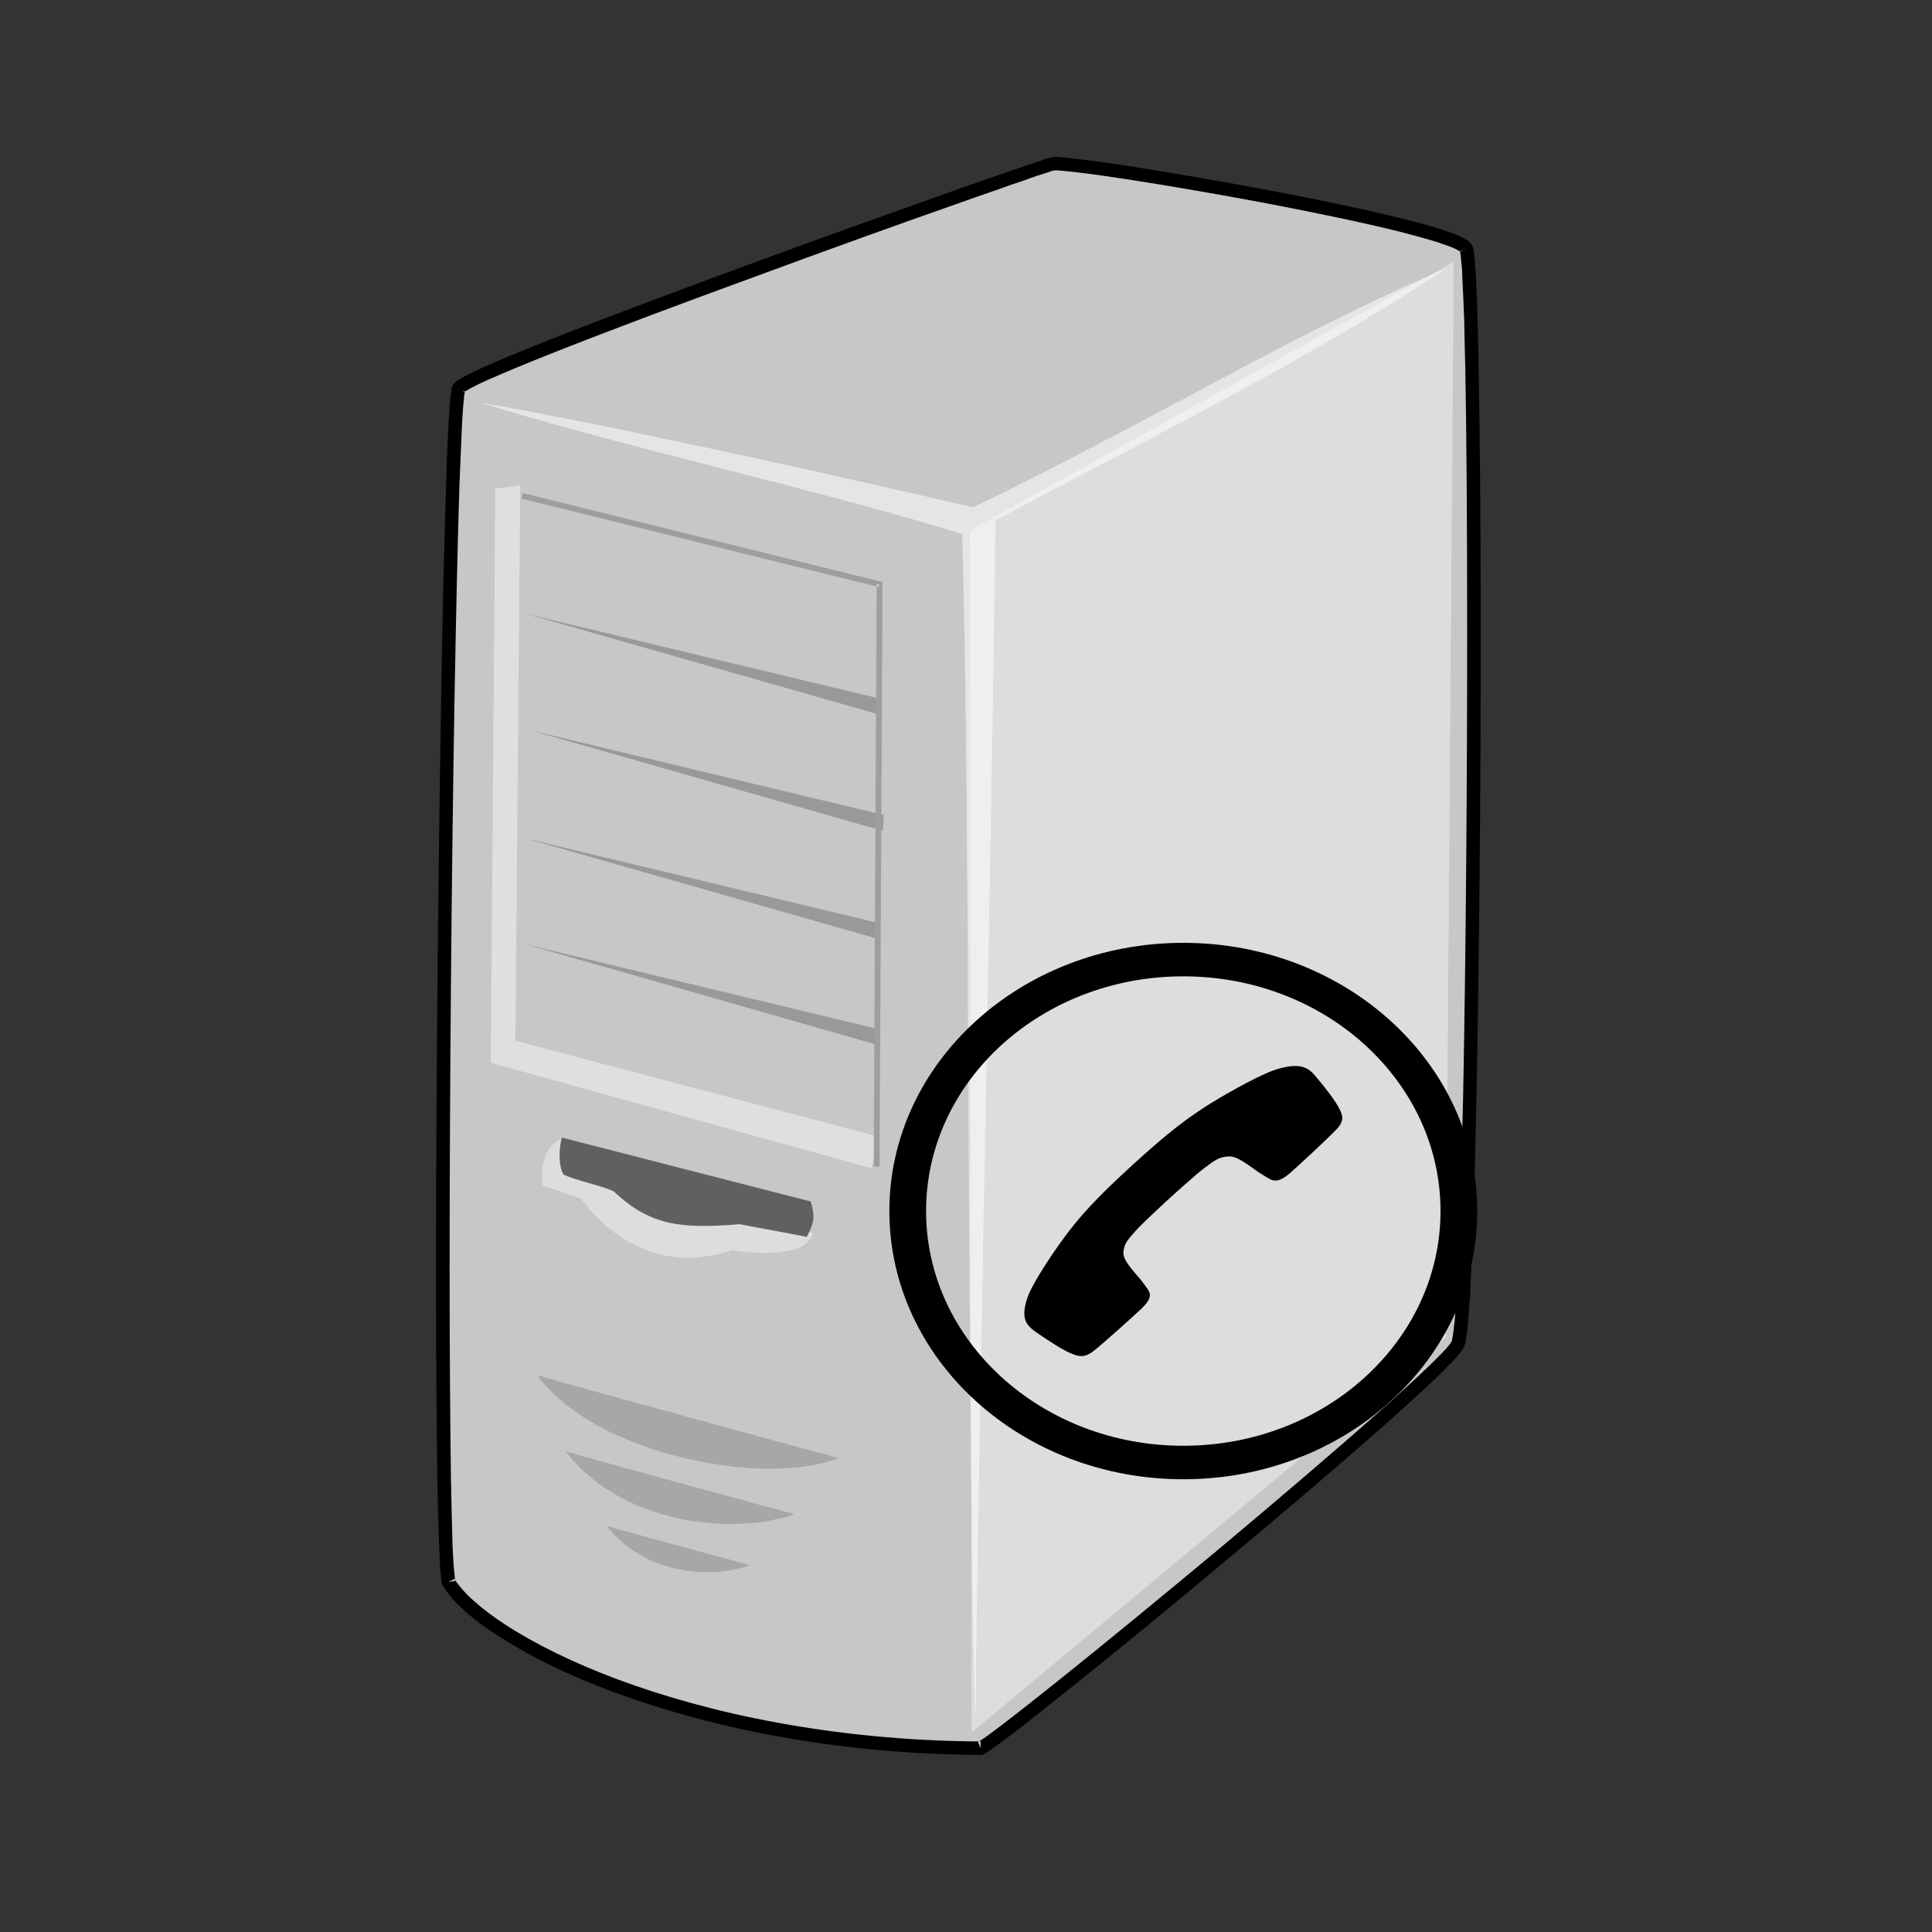 <svg:svg xmlns:dc="http://purl.org/dc/elements/1.1/" xmlns:ns1="http://sodipodi.sourceforge.net/DTD/sodipodi-0.dtd" xmlns:ns2="http://www.inkscape.org/namespaces/inkscape" xmlns:ns4="http://creativecommons.org/ns#" xmlns:rdf="http://www.w3.org/1999/02/22-rdf-syntax-ns#" xmlns:svg="http://www.w3.org/2000/svg" height="304.229" id="svg3829" version="1.1" viewBox="-69.273 -25.346 304.229 304.229" width="304.229" ns1:docname="_svgclean2.svg" ns2:version="0.48.3.1 r9886">
  <svg:rect x="-69.273" y="-25.346" width="304.229" height="304.229" fill="#333333" stroke="none"/>
  <ns1:namedview bordercolor="#666666" borderopacity="1.0" fit-margin-bottom="0.2" fit-margin-left="0.2" fit-margin-right="0.2" fit-margin-top="0.2" id="base" pagecolor="#ffffff" showgrid="false" units="px" ns2:current-layer="layer1" ns2:cx="50.62372" ns2:cy="-675.79007" ns2:document-units="mm" ns2:pageopacity="0.0" ns2:pageshadow="2" ns2:snap-page="true" ns2:window-height="645" ns2:window-maximized="0" ns2:window-width="674" ns2:window-x="0" ns2:window-y="0" ns2:zoom="2.8284271" />
  <svg:g id="layer1" transform="translate(-.397 -794.4)" ns2:groupmode="layer" ns2:label="Layer 1">
    <svg:g id="layer1-7" transform="matrix(1 0 0 .99 -405.33 651.44)" ns2:label="Capa 1">
      <svg:g class="Graphic" id="g10" transform="matrix(.042 0 0 .042 319.39 59.128)">
        <svg:g id="g12">
          <svg:g id="g14" style="fill:#c7c7c7">
            <svg:path d="m5903 2361c50 82 34 3995-31 4149-51 122-1703 1495-1789 1531-1117-7-1870-414-1995-629-48-270-7-4433 38-4520 40-76 2153-833 2227-851 67-15 1493 229 1550 320z" id="path16" ns2:connector-curvature="0" />
          </svg:g>
          <svg:g id="g18" style="fill:#000000">
            <svg:path d="m5881 2374 2-1-2 2c0-1-1-1-1-1v-2l7-3-2 2-5 1 5-1-2 2-2 1zm2-1 2-2 2-2 5-2-5 4 5-4h1l-6 3v1-1l-4 3zm10-6h-1 1-1l11-6-10 5v1zm11-4-11 4v-1l11-3zm20-15c-2-3-4-6-7-9-2-3-5-5-8-7-5-4-12-8-20-12-7-4-15-7-24-11s-19-7-30-11c-21-8-47-16-75-24-29-8-61-16-95-25-136-34-313-72-494-106-181-35-364-66-511-90-73-11-138-21-189-27-25-3-47-6-65-8-9-1-17-1-24-2-4 0-7 0-10-1h-9c-3 0-5 0-7 1h-4c-2 0-3 0-4 1-2 0-4 1-7 2-2 0-5 1-8 2s-7 2-11 3c-4 2-8 3-13 5-10 3-22 7-35 12-13 4-28 9-44 15-33 11-71 25-115 40-43 15-91 32-144 51-209 75-481 173-753 274-271 101-542 203-747 285-51 21-98 40-140 57-43 18-80 34-111 48-16 7-30 14-42 20-13 6-24 12-33 17-5 2-9 5-13 7-4 3-8 5-10 7-4 3-7 5-9 7-5 4-7 8-9 11-1 2-2 5-4 9 0 3-1 6-1 9-1 3-1 7-2 11s-1 8-2 13c0 9-1 20-3 32 0 13-1 27-2 42-2 31-4 69-6 111-2 43-4 91-5 144-7 213-14 504-19 835-11 662-19 1482-19 2144 0 308 2 583 5 791 1 52 2 100 3 143s3 82 4 115c1 34 3 62 4 85 1 12 2 22 3 30 1 5 1 9 1 13 1 3 2 7 2 10l1 4 2 4c9 15 20 30 33 46 14 16 30 32 48 49 35 32 80 66 135 101 107 70 249 142 423 207 173 65 377 124 608 167s489 70 769 72h6l5-2 8-4c2-2 5-3 8-6 3-2 6-4 10-6l12-9c9-6 19-13 30-22 11-8 23-17 37-28 27-20 58-45 93-73s74-59 116-93c169-136 385-315 600-497 215-181 430-366 593-512 41-37 79-71 113-103 34-31 64-59 89-84 13-13 24-24 34-35 11-11 20-20 28-29s14-17 19-23c3-4 5-8 7-10 2-4 4-8 6-11 0-2 1-5 2-8s2-5 3-9c1-6 2-13 3-22 2-8 3-17 4-28s2-22 3-35c2-25 4-55 7-89 1-34 3-72 5-113 8-166 14-391 19-648 10-516 16-1164 16-1743 0-389-3-747-8-1012-1-66-2-127-4-181-1-53-3-100-5-139-1-20-2-38-3-53-1-16-2-30-3-41-1-6-1-11-2-16s-1-10-2-13c-1-4-1-8-2-11-1-2-1-4-2-5-1-3-2-5-3-6zm-37 21 12-12-12 12zm-6 9c1 3 1 7 2 11 0 4 1 9 1 15 1 11 3 24 4 39 0 15 1 33 2 52 2 39 4 86 6 139 1 53 2 114 4 180 5 264 7 622 7 1011 0 578-5 1227-15 1742-6 257-12 481-19 646-2 42-4 79-6 113-2 33-4 63-6 88-1 12-2 24-4 34 0 10-2 18-3 26-1 7-2 14-3 18 0 3-1 4-1 6 0 1-1 2-1 2 0 1-1 2-2 4-1 1-3 4-4 6-5 6-10 13-17 21-7 7-16 17-26 27l-34 34c-25 24-54 52-88 83-33 31-71 66-112 102-163 146-377 330-592 512-215 181-431 360-598 495-42 34-81 65-116 93s-66 52-93 73c-13 10-26 20-37 28-10 8-20 15-28 21-4 3-8 6-12 8-3 2-6 4-8 6-2 1-4 2-5 3-276-2-528-29-755-71-228-42-429-100-600-164-169-64-308-134-413-202-51-33-94-66-128-97-17-15-31-30-43-44-10-12-19-23-26-34v-4c-1-3-1-7-1-11-1-8-2-18-3-28-2-23-3-51-5-84-1-33-2-71-3-115-1-42-2-90-3-142-3-208-5-482-5-790 0-662 7-1481 18-2143 6-330 12-622 19-834 2-53 4-101 6-144 2-42 3-79 5-109 1-16 2-30 3-42s2-22 3-31c0-4 1-8 1-11 1-4 1-6 2-9v-2c0-1 1-1 2-2 2-1 4-3 7-5 4-1 7-4 11-6 9-5 19-10 31-16s26-12 41-19c31-14 67-29 109-47 42-17 89-37 140-57 205-82 475-184 746-284 271-101 543-200 752-274 52-19 101-36 144-51 43-16 82-29 114-40 17-6 31-11 44-16 13-4 25-8 35-11 4-2 9-3 13-4 4-2 7-3 10-4s5-1 8-2l3-1-2-8 1 8h12c2 0 5 0 8 1 7 0 14 1 23 2 17 1 39 4 64 7 50 6 114 16 187 27 147 23 329 55 509 89 180 35 357 72 492 106 34 9 65 17 92 25 28 8 53 15 73 23 10 3 20 7 28 10 7 3 15 6 20 9s10 5 13 8c0 0 1 0 1 1s1 3 1 4zm-1806 5639c1 0 1-1 2-1h6v14l-8-13 8 13v11l-10-23s1-1 2-1zm-1965-617c1 1 1 3 2 4s1 3 1 4l-25 4 21-11 1-1-1 1 1-1h2-2zm39-4498v3c-1 0-1 1-2 1l-5-6-17-4 17 4-2-1 4 2 5 1zm-7-2 2 1-2-1zm-16-8 14 7-14-7zm14 7-10-11 10 11zm2217-841-2-17 2 17zm-4-17 4 17v1l-4-18z" id="path20" ns2:connector-curvature="0" />
          </svg:g>
          <svg:g id="g22" style="stroke:#ffffff;fill-opacity:.541;stroke-opacity:.541;fill:#ffffff">
            <svg:path d="m5822 2442-52 22-52 23-52 23-53 25-53 25-53 26-53 26-54 27-54 27-54 28-55 28-54 29-55 29-55 29-111 60-112 60-112 60-113 61-114 60-114 60-114 59-57 29-57 29-58 28-57 28-27-6-28-7-56-13-58-14-59-13-60-14-61-14-61-14-63-14-62-14-63-15-127-28-127-28-64-14-63-14-62-13-62-13-61-13-60-13-60-13-58-12-57-12-28-5-28-6-27-5-27-6-27-5-26-5-26-5-25-6-25-4-24-5-24-5-24-4-23-4-22-5-22-4-21-3-21-4-20-4 52 16 52 16 53 16 54 15 55 16 55 15 57 16 56 15 57 16 58 15 116 31 117 30 118 31 118 31 117 30 116 31 58 15 57 16 57 15 56 16 55 15 55 16 54 15 53 16 52 16 52 16 1 60 2 61 1 61 1 63 1 64 2 64 1 65 1 66 1 67 1 67 1 68v69l1 69 1 70 1 70v71l1 71v72l1 72 1 73 1 146 1 147v149l1 149 2 299 1 300 1 149 1 148 1 147 1 146 1 73v72l1 72 1 71v71l1 71 1 69 1 70v68l1 68 1 67 1 67 1 66 1 65 1 65 2 63 1 63 1 62 2 61 1 60 1-61 1-61v-63l1-63 1-64 1-65 1-66 1-67 1-67 1-68 1-69 2-69 1-70 1-71 1-71 1-72 1-72 2-73 1-73 1-73 3-148 3-149 2-151 3-151 6-303 5-303 3-151 3-150 2-149 3-149 1-73 2-73 1-73 1-72 1-71 1-72 1-70 2-70 1-70 1-68 1-68 1-68 1-66 1-66 1-65 1-64 1-64v-62l1-62 1-60 110-59 109-59 109-57 109-58 108-57 107-58 107-57 107-58 105-58 105-58 104-60 103-60 51-30 50-31 51-31 50-31 50-31 50-32 49-32 50-32z" id="path24" ns2:connector-curvature="0" />
          </svg:g>
          <svg:g id="g28" style="fill:none">
            <svg:path d="m5822 2442c-549 232-1156 606-1768 901-580-138-1417-322-1839-396 543 169 1257 327 1800 496 32 1271 16 3196 48 4467 16-1282 59-3238 75-4519 586-317 1161-601 1684-949z" id="path30" ns2:connector-curvature="0" />
          </svg:g>
          <svg:g id="g32" style="stroke:#ffffff;fill-opacity:.161;stroke-opacity:.161;fill:#000000">
            <svg:path d="m2420 6628 10 14 10 13 11 13 12 13 12 12 12 12 14 12 13 12 14 12 15 11 15 11 16 11 15 11 17 10 16 10 17 11 18 9 18 10 18 9 18 8 19 9 19 8 19 8 19 8 40 15 40 14 41 12 41 11 42 10 41 9 42 8 41 6 41 6 41 3 21 2 20 1 19 1h59l19-1 19-1 18-1 19-1 17-2 18-3 17-2 17-3 17-4 16-4 15-4 15-4 15-5 15-5-2-1h-1l-5-2-6-1-7-2-8-2-10-3-10-3-12-3-13-4-14-3-15-4-16-5-16-4-18-5-18-5-19-5-20-6-20-5-21-6-22-6-22-6-22-6-23-7-24-6-48-13-49-14-50-14-50-13-50-15-50-13-49-14-49-13-23-7-24-6-23-7-22-6-22-6-21-6-21-6-20-5-19-6-19-5-18-5-17-5-16-4-15-5-15-4-13-4-12-3-12-3-10-3-9-3-7-2-7-2-5-2h-2l-2-1z" id="path34" ns2:connector-curvature="0" />
          </svg:g>
          <svg:g id="g38" style="fill:none">
            <svg:path d="m2420 6628c201 289 833 431 1133 315-53-14-1066-293-1133-315z" id="path40" ns2:connector-curvature="0" />
          </svg:g>
          <svg:g id="g42" style="stroke:#ffffff;fill-opacity:.388;stroke-opacity:.388;fill:#ffffff">
            <svg:path d="m3454 6093-936-361-9 4-8 4-8 4-6 5-6 6-6 6-5 7-5 6-4 7-4 7-3 7-3 8-3 8-2 7-3 15-2 15-2 14v37l1 4v6l146 51 1 1 1 1 1 1 1 2 2 2 1 3 3 3 2 3 3 4 3 4 3 4 4 5 4 4 4 6 5 4 10 12 10 11 13 12 13 12 14 13 15 12 17 13 17 12 19 12 19 11 21 11 22 10 11 4 11 5 12 4 12 4 13 3 12 3 13 3 13 3 13 2 13 1 14 2 14 1h44l15-1 15-2 15-2 16-2 16-3 16-4 16-4 17-5 17-6h1l2 1h3l6 1 6 1 7 1 8 1 9 1 10 1 11 1 12 1 12 1h12l13 1h26l14-1 13-1 14-1 13-2 13-2 12-3 12-3 12-3 10-5 11-5 9-6 8-6 8-8 3-4 3-4 3-4 2-4 2-5 2-5z" id="path44" ns2:connector-curvature="0" />
          </svg:g>
          <svg:g id="g48" style="fill:none">
            <svg:path d="m3454 6093-936-361c-97 34-78 177-78 177l146 51s204 319 566 194c0 0 269 48 302-61z" id="path50" ns2:connector-curvature="0" />
          </svg:g>
          <svg:g id="g52" style="fill:#606060">
            <svg:path d="m3446 5971c-311-81-622-161-933-242-12 44-13 107 6 140 47 23 142 41 189 64 136 131 255 142 472 124 84 17 168 31 251 48 26-51 33-72 15-134z" id="path54" ns2:connector-curvature="0" />
          </svg:g>
          <svg:g id="g56" style="fill:none">
            <svg:path d="m3446 5971c-311-81-622-161-933-242-12 44-13 107 6 140 47 23 142 41 189 64 136 131 255 142 472 124 84 17 168 31 251 48 26-51 33-72 15-134z" id="path58" ns2:connector-curvature="0" />
          </svg:g>
          <svg:g id="g60" style="stroke:#ffffff;fill-opacity:.4;stroke-opacity:.4;fill:#ffffff">
            <svg:path d="m5856 2414-1813 1017 7 4549 1775-1494 31-4072z" id="path62" ns2:connector-curvature="0" />
          </svg:g>
          <svg:g id="g66" style="fill:none">
            <svg:path d="m5856 2414-1813 1017 7 4549 1775-1494 31-4072z" id="path68" ns2:connector-curvature="0" />
          </svg:g>
          <svg:g id="g70" style="stroke:#ffffff;fill-opacity:.161;stroke-opacity:.161;fill:#000000">
            <svg:path d="m2525 6916 10 13 11 12 10 13 11 11 11 12 11 11 12 11 12 10 12 10 12 10 13 10 12 9 13 9 13 8 27 17 28 15 28 14 28 13 29 11 29 11 30 9 30 8 29 8 30 6 30 5 30 4 30 3 30 2 29 2h29l29-1 27-2 28-2 27-3 26-5 25-5 24-6 24-6 22-8-2-1h-4l-4-2-5-1-6-2-8-2-8-2-9-2-10-3-10-3-11-3-12-3-13-4-13-3-14-4-15-4-15-4-15-5-16-4-16-5-17-4-18-5-35-10-36-10-38-10-38-10-38-11-76-21-37-10-37-11-36-10-17-4-17-5-17-5-16-4-16-5-15-4-15-4-14-4-14-4-13-4-12-3-11-3-12-3-10-3-9-3-8-2-8-3-7-1-6-2-5-2-4-1-3-1z" id="path72" ns2:connector-curvature="0" />
          </svg:g>
          <svg:g id="g76" style="fill:none">
            <svg:path d="m2525 6916c209 276 627 323 861 239-39-10-810-222-861-239z" id="path78" ns2:connector-curvature="0" />
          </svg:g>
          <svg:g id="g80" style="stroke:#ffffff;fill-opacity:.161;stroke-opacity:.161;fill:#000000">
            <svg:path d="m2680 7199 12 15 12 14 13 14 14 12 14 13 14 11 15 11 16 11 15 9 17 9 16 9 17 7 18 7 17 7 18 5 18 5 18 5 19 3 18 4 19 2 18 2 19 1h38l18-1 19-2 18-2 19-3 18-4 18-4 18-5 17-6h-1l-2-1h-3l-4-1-3-1-5-2-5-1-6-2-6-1-6-2-7-2-8-2-8-2-8-3-9-2-9-2-19-6-20-5-22-6-22-6-23-6-23-7-48-13-48-13-23-7-23-6-23-6-21-6-21-6-19-6-9-2-9-3-9-2-8-2-8-2-7-2-7-2-6-2-6-2-5-2-5-1-5-1-3-1-3-1-3-1h-2z" id="path82" ns2:connector-curvature="0" />
          </svg:g>
          <svg:g id="g86" style="fill:none">
            <svg:path d="m2680 7199c121 163 355 213 540 149-25-6-507-139-540-149z" id="path88" ns2:connector-curvature="0" />
          </svg:g>
          <svg:g id="g90" style="stroke:#ffffff;fill-opacity:.439;stroke-opacity:.439;fill:#fcfcfc">
            <svg:path d="m2356 3259-92 13-17 2173 1425 399 35-116-1369-365 18-2104z" id="path92" ns2:connector-curvature="0" />
          </svg:g>
          <svg:g id="g96" style="fill:none">
            <svg:path d="m2356 3259-92 13-17 2173 1425 399 35-116-1369-365 18-2104z" id="path98" ns2:connector-curvature="0" />
          </svg:g>
          <svg:g id="g100" style="stroke:#ffffff;fill-opacity:.231;stroke-opacity:.231;fill:#000000">
            <svg:path d="m3700 4065-2 61-1340-386 1342 325z" id="path102" ns2:connector-curvature="0" />
          </svg:g>
          <svg:g id="g106" style="stroke:#ffffff;fill-opacity:.231;stroke-opacity:.231;fill:#000000">
            <svg:path d="m3720 4507-3 61-1339-386 1342 325z" id="path108" ns2:connector-curvature="0" />
          </svg:g>
          <svg:g id="g112" style="stroke:#ffffff;fill-opacity:.231;stroke-opacity:.231;fill:#000000">
            <svg:path d="m3700 4916-2 61-1340-386 1342 325z" id="path114" ns2:connector-curvature="0" />
          </svg:g>
          <svg:g id="g118" style="stroke:#ffffff;fill-opacity:.231;stroke-opacity:.231;fill:#000000">
            <svg:path d="m3700 5318-2 61-1340-387 1342 326z" id="path120" ns2:connector-curvature="0" />
          </svg:g>
          <svg:g id="g124" style="fill:#9e9e9e">
            <svg:path d="m2361 3309 1332 333-11 2197h22l11-2205v-9l-8-2-1341-335-2 11-3 10zm1340 335-8-2v-8h11l-3 10z" id="path126" ns2:connector-curvature="0" />
          </svg:g>
        </svg:g>
      </svg:g>
    </svg:g>
    <svg:g id="layer1-4" transform="matrix(.16 0 0 .146 76.769 874.94)">
      <svg:path d="m204.39 531.16c-34.191 34.28-52.373 55.086-71.47 84.566-17.018 26.272-28.306 47.55-31.346 56.598-8.789 26.156-0.717 32.858 9.84 40.768 10.557 7.91 24.614 18.18 33.854 22.047 6.163 2.581 11.768 4.575 21.211-3.657 9.443-8.232 39.388-37.614 46.916-45.592 13.477-14.283 7.042-18.359 1.932-26.697-5.109-8.338-20.369-23.323-19.992-33.192 0.393-10.273 4.883-14.586 11.702-23.266 6.52-8.297 31.336-33.147 33.558-35.369 0.011-0.011 0.093-0.093 0.125-0.125 2.222-2.222 27.066-27.044 35.369-33.558 8.68-6.82 12.994-11.311 23.266-11.703 9.87-0.377 24.854 14.884 33.193 19.992 8.338 5.108 12.414 11.544 26.697-1.932 7.977-7.528 37.361-37.472 45.591-46.916 8.232-9.443 6.237-15.048 3.657-21.211-3.867-9.24-14.137-23.297-22.047-33.854-7.91-10.557-14.612-18.628-40.768-9.839-9.048 3.039-30.326 14.328-56.598 31.346-29.48 19.097-50.284 37.281-84.566 71.47l-0.125 0.125z" id="path4597" ns2:connector-curvature="0" />
      <svg:path d="m254.29 291.65c159.78 0 289.28 129.5 289.28 289.28s-129.5 289.28-289.28 289.28-289.28-129.5-289.28-289.28 129.5-289.28 289.28-289.28zm0 36.133c-139.81 0-253.15 113.34-253.15 253.15s113.34 253.15 253.15 253.15 253.15-113.34 253.15-253.15-113.34-253.15-253.15-253.15z" id="path8258-7" ns2:connector-curvature="0" />
    </svg:g>
  </svg:g>
</svg:svg>
